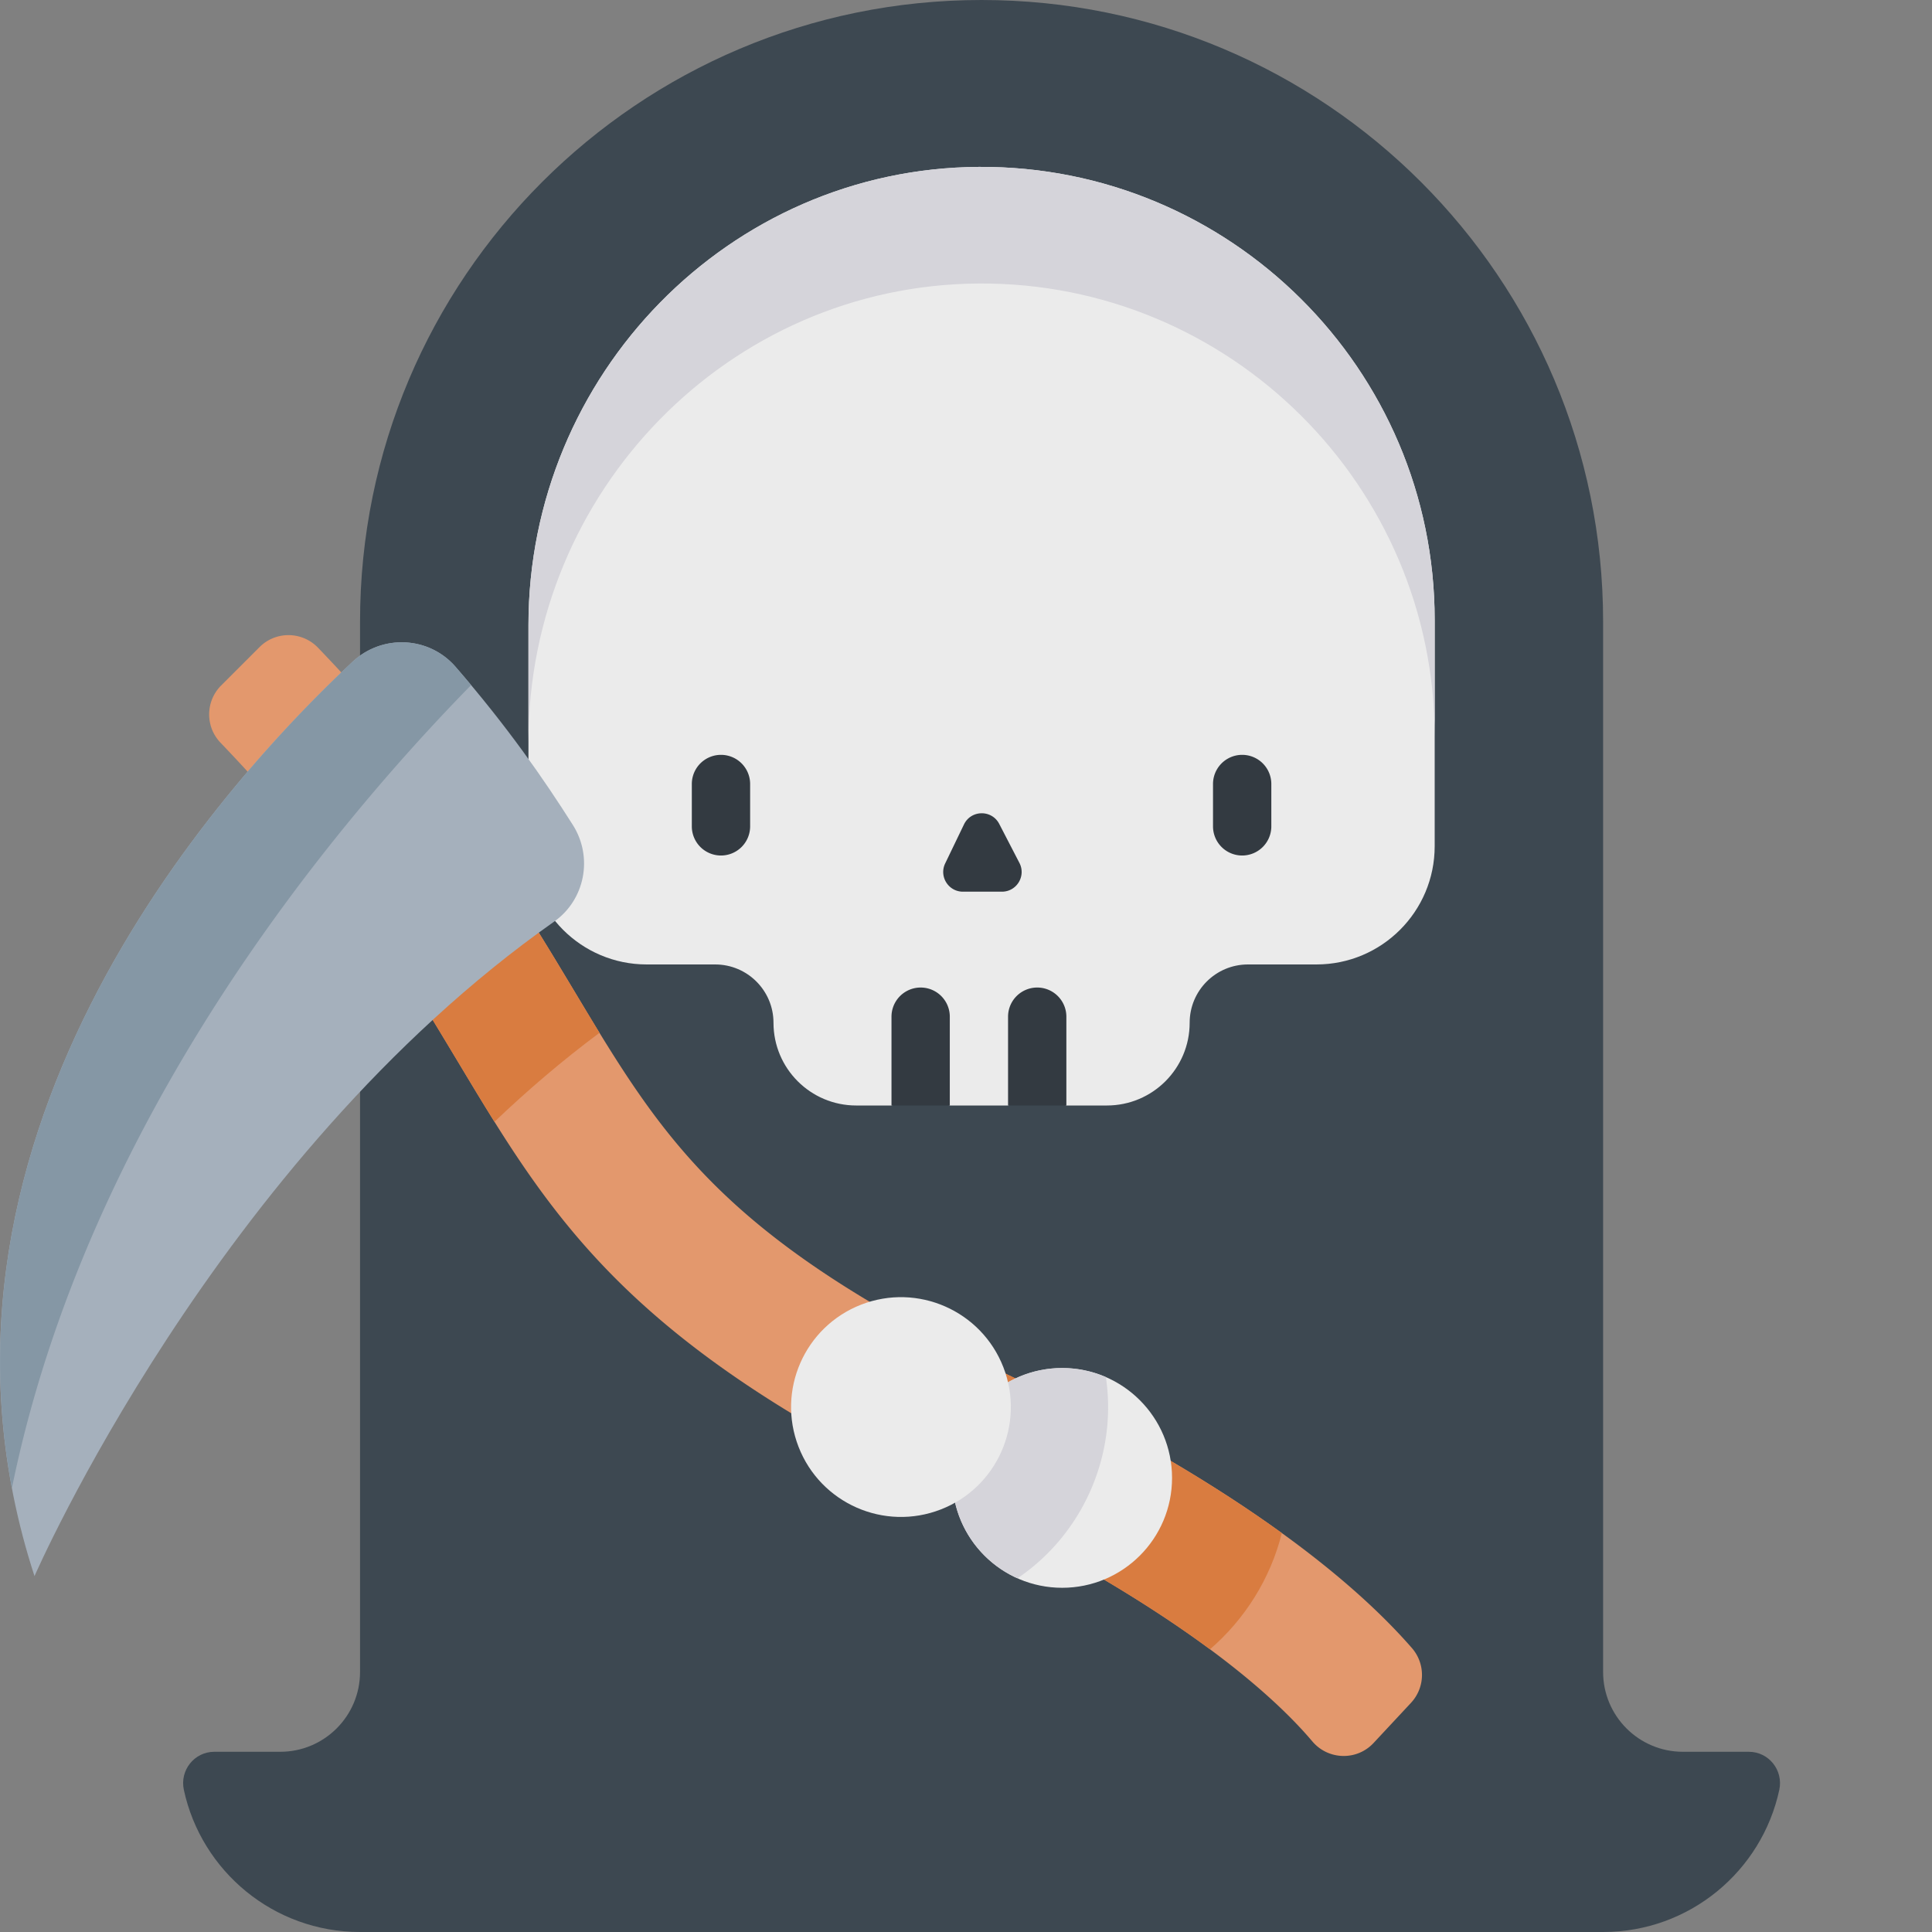 <svg viewBox="0 0 512 512" xmlns="http://www.w3.org/2000/svg"><rect x="0" y="0" width="512" height="512" fill="#808080" stroke="none"/><g><path d="M95.414 512c-22.918 0-42.062-16.14-46.691-37.672-1.114-5.18 2.77-10.086 8.07-10.086h17.46c11.688 0 21.161-9.472 21.161-21.156V164.715C95.414 73.746 169.156 0 260.125 0 351.098 0 424.84 73.746 424.84 164.715v278.37c0 11.685 9.472 21.157 21.156 21.157h17.465c5.297 0 9.184 4.906 8.07 10.086C466.902 495.86 447.758 512 424.84 512zm0 0" fill="#3d4851"></path><path d="M259.426 44.227c-66.262.382-119.38 55.136-119.38 121.402v58.625c0 17.305 14.028 31.336 31.337 31.336h18.144c8.535 0 15.457 6.918 15.457 15.453 0 12.11 9.817 21.926 21.926 21.926h9.344l7.726-2.211 7.727 2.21h15.441l7.723-2.468 7.727 2.469h10.746c12.11 0 21.93-9.817 21.93-21.926 0-8.535 6.917-15.453 15.453-15.453h18.144c17.309 0 31.336-14.031 31.336-31.336v-59.945c0-66.45-54.25-120.465-120.781-120.082zm0 0" fill="#ebebeb"></path><path d="M259.426 44.227c-66.262.382-119.38 55.136-119.38 121.402v30.902c0-66.261 53.118-121.015 119.38-121.398 66.531-.383 120.781 53.633 120.781 120.078v-30.906c0-66.446-54.25-120.461-120.781-120.078zm0 0" fill="#d5d4da"></path><g fill="#333a41"><path d="M191.066 226.719a7.729 7.729 0 0 1-7.726-7.727V207.77a7.726 7.726 0 1 1 15.453 0v11.222a7.726 7.726 0 0 1-7.727 7.727zM329.188 226.719a7.726 7.726 0 0 1-7.727-7.727V207.77a7.726 7.726 0 1 1 15.453 0v11.222a7.729 7.729 0 0 1-7.726 7.727zM270.156 228.68l-5.347-10.332c-1.98-3.825-7.473-3.743-9.344.132l-4.98 10.333c-1.672 3.468.855 7.492 4.703 7.492h10.332c3.918 0 6.437-4.149 4.636-7.625zM236.254 292.969v-23.535a7.726 7.726 0 1 1 15.453 0v23.535zM267.145 292.969v-23.535a7.726 7.726 0 1 1 15.453 0v23.535zm0 0" fill="#333a41"></path></g><path d="M374.172 436.75c-15.36-17.629-45.828-42.977-106.094-71.953C191.77 328.633 176.04 302.41 152.23 262.71c-14.52-24.203-32.355-53.938-67.937-91.043-4.211-4.39-11.207-4.484-15.512-.18l-10.18 10.18c-4.163 4.164-4.242 10.902-.163 15.156 32.613 34.024 48.617 60.711 62.855 84.442 25.23 42.066 45.16 75.293 131.246 116.086 58.945 28.343 84.59 51.55 95.246 64.14 4.207 4.969 11.79 5.176 16.227.414l9.918-10.64a10.848 10.848 0 0 0 .242-14.516zm0 0" fill="#e3986d"></path><path d="M152.23 262.71c-7.957-13.26-16.914-28.183-29.23-45.07l-30.832 18.946c12.168 16.422 20.941 31.043 29.125 44.684 3.285 5.476 6.48 10.8 9.742 16.015 8.711-8.305 17.992-16.254 27.836-23.582-2.18-3.555-4.375-7.21-6.64-10.992zm0 0" fill="#d97c40"></path><path d="M151.82 218.637c-7.804-12.32-17.453-26.203-31.09-41.922-7.039-8.117-19.43-8.7-27.28-1.363C57.91 208.566-28.044 303.645 9.144 417.687c0 0 48.054-110.343 137.667-173.421 8.25-5.805 10.407-17.106 5.008-25.63zm0 0" fill="#a5b0bc"></path><path d="M124.852 181.555a335.803 335.803 0 0 0-4.122-4.84c-7.039-8.117-19.43-8.703-27.28-1.363C60.362 206.27-16.384 290.8 3.16 394.332c19.848-97.172 84.477-174.773 121.692-212.777zm0 0" fill="#8597a5"></path><path d="M268.078 364.797c-11.008-5.219-20.754-10.227-29.445-15.102-8.438 8.614-14.305 19.746-16.356 32.157 9.086 5.066 19.114 10.218 30.262 15.5 31.066 14.941 52.875 28.449 68.121 39.73 9.207-7.95 15.988-18.64 19.043-30.797-17.262-12.48-40.45-26.496-71.625-41.488zm0 0" fill="#d97c40"></path><path d="M310.605 391.664c0 16.078-13.035 29.117-29.117 29.117s-29.117-13.039-29.117-29.117c0-16.082 13.035-29.121 29.117-29.121s29.117 13.039 29.117 29.121zm0 0" fill="#ebebeb"></path><path d="M252.371 391.664c0 11.86 7.098 22.059 17.274 26.598 8.453-5.73 15.156-13.715 19.367-23.293 4.207-9.582 5.558-19.922 4.058-30.024a28.984 28.984 0 0 0-11.582-2.402c-16.082 0-29.117 13.039-29.117 29.121zm0 0" fill="#d5d4da"></path><path d="M265.898 362.316c-5.836-14.984-22.714-22.402-37.699-16.566s-22.402 22.715-16.566 37.7c5.836 14.987 22.715 22.402 37.699 16.566s22.402-22.715 16.566-37.7zm0 0" fill="#ebebeb"></path></g></svg>